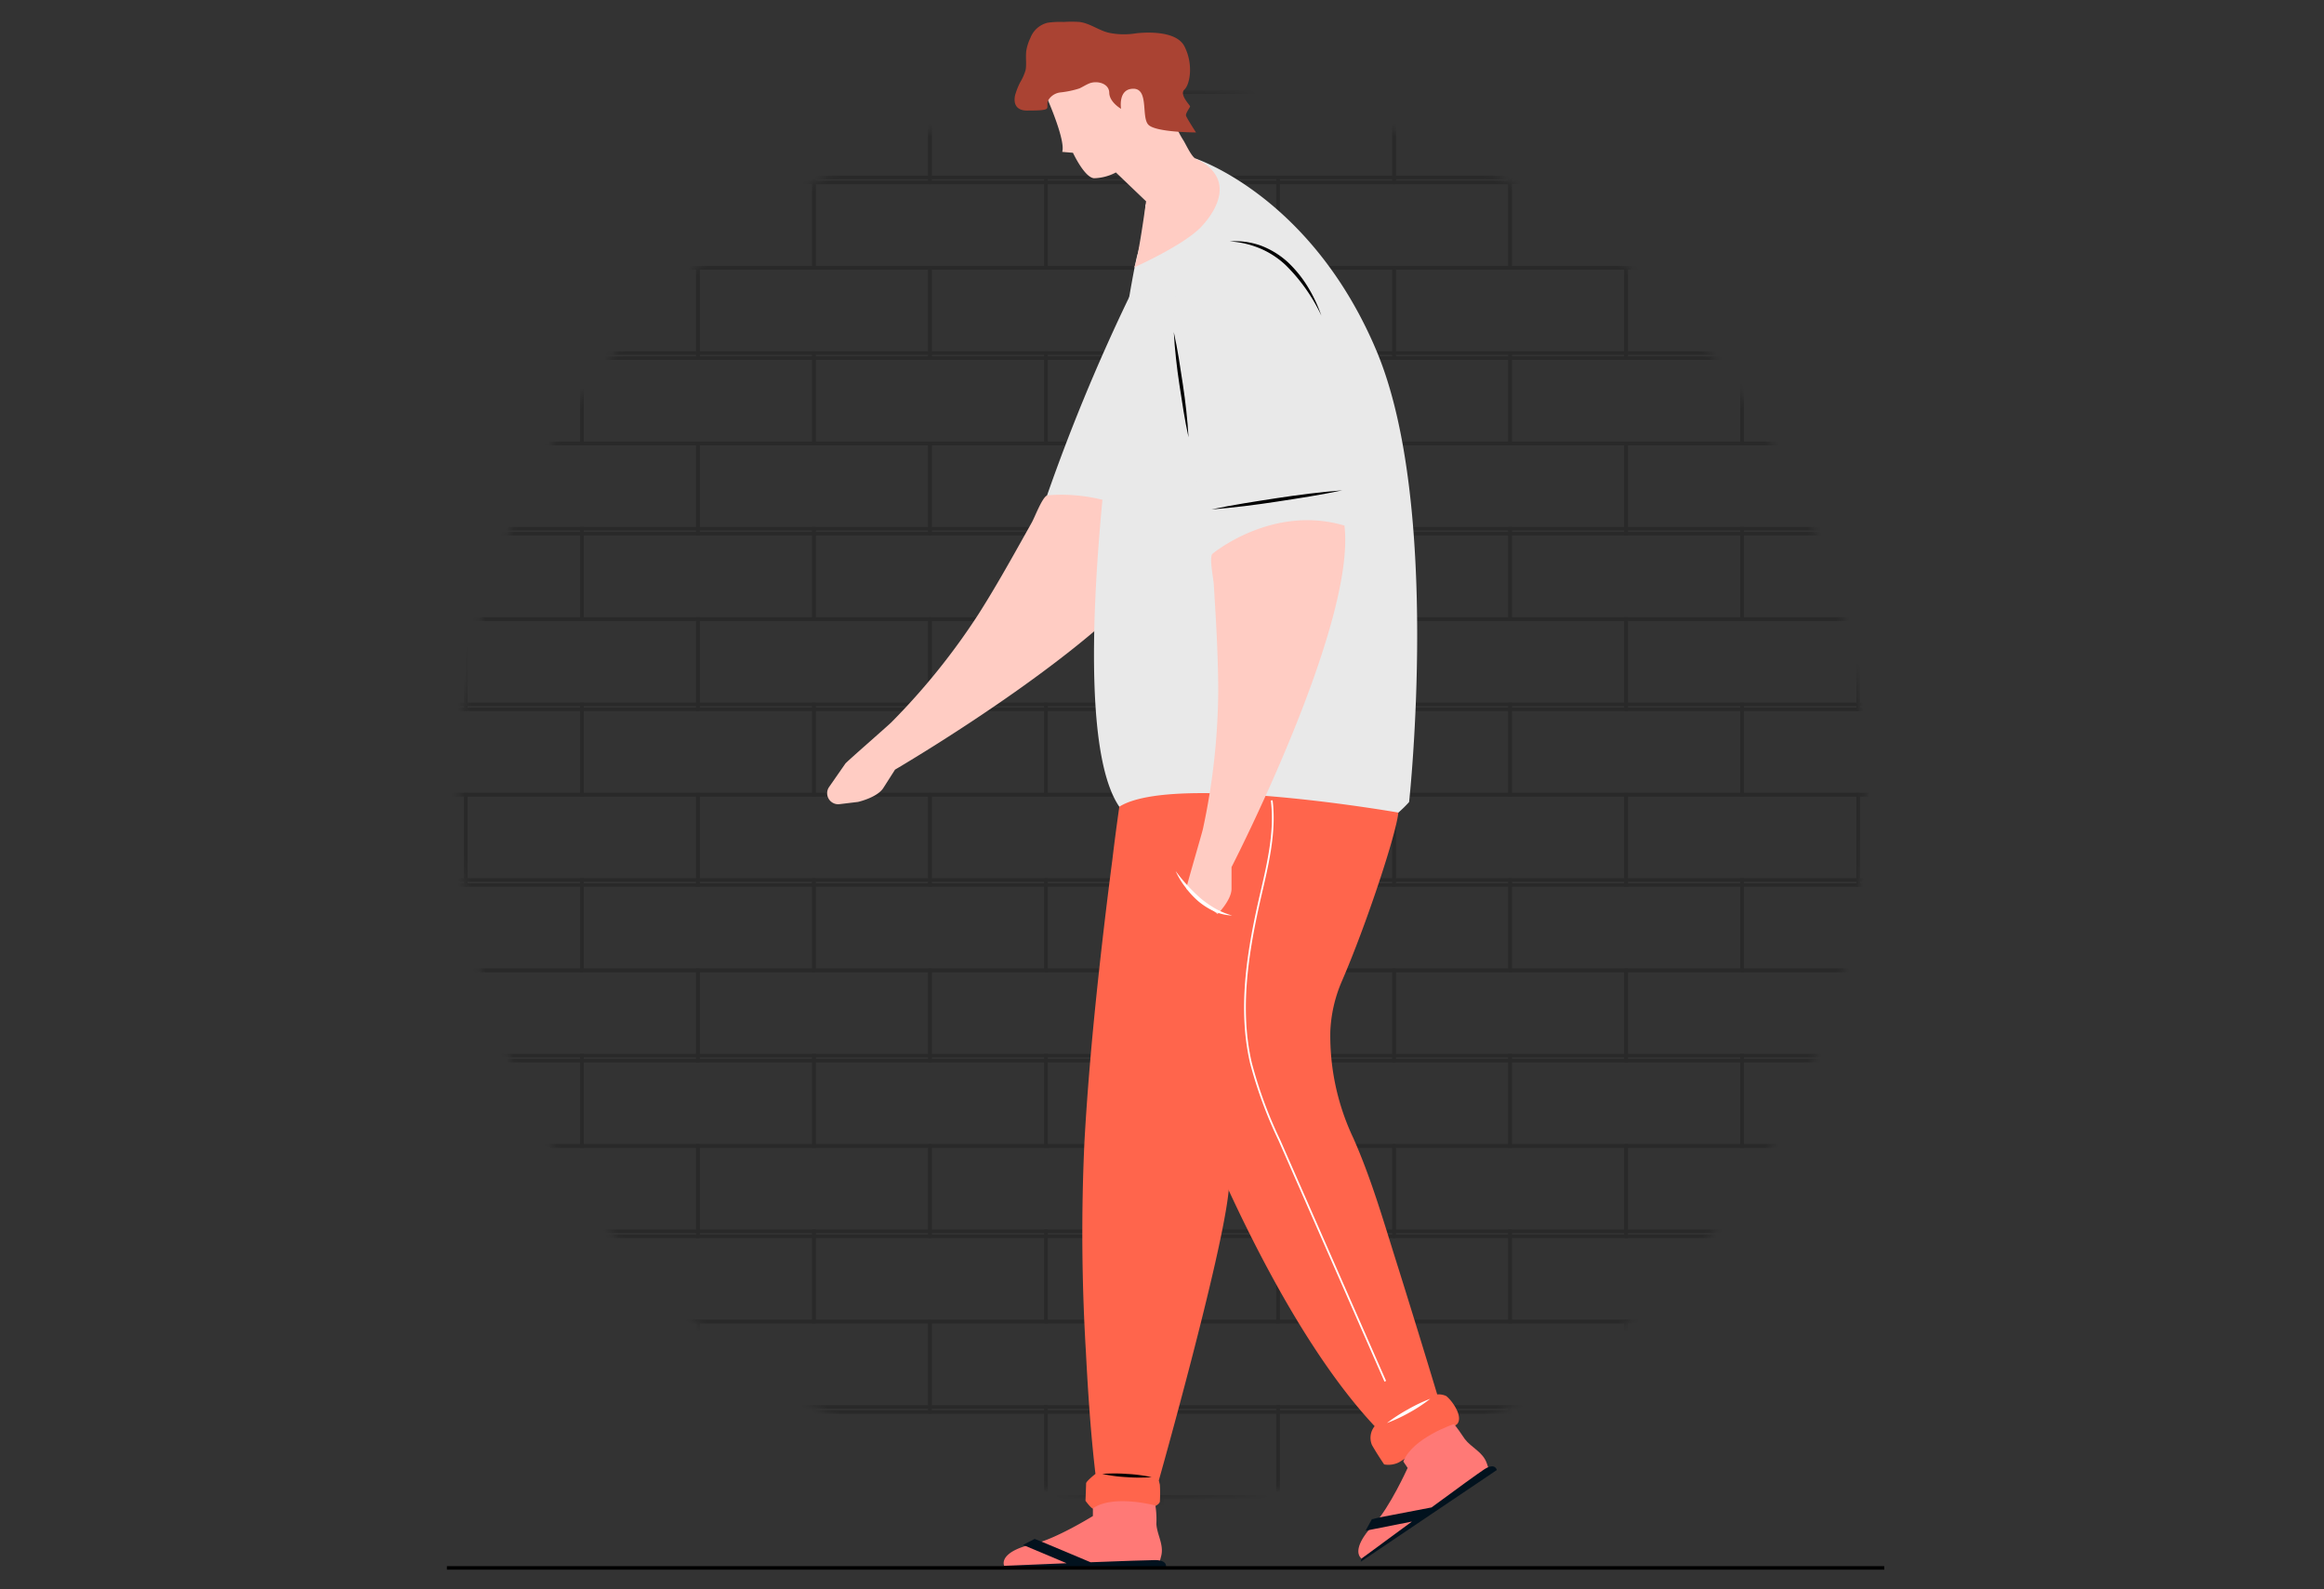 <svg xmlns="http://www.w3.org/2000/svg" xmlns:xlink="http://www.w3.org/1999/xlink" viewBox="0 0 332.41 227.28"><rect x="0" y="0" width="332.41" height="227.28" fill="#333333" stroke="none"/><defs><style>.cls-1{fill:url(#radial-gradient);}.cls-2{mask:url(#mask);}.cls-3{opacity:0.2;}.cls-12,.cls-4{fill:none;stroke-miterlimit:10;}.cls-4{stroke:#000;stroke-width:0.5px;}.cls-5{fill:#ff654c;}.cls-6{fill:#e9e9e9;}.cls-7{fill:#ffccc3;}.cls-8{fill:#aa4333;}.cls-9{fill:#ff7976;}.cls-10{fill:#02121e;}.cls-11{fill:#fff;}.cls-12{stroke:#fff;stroke-width:0.25px;}</style><radialGradient id="radial-gradient" cx="166.21" cy="113.64" r="100.59" gradientUnits="userSpaceOnUse"><stop offset="0" stop-color="#fff"/><stop offset="0.04" stop-color="#f0f0f0"/><stop offset="0.25" stop-color="#a8a8a8"/><stop offset="0.45" stop-color="#6c6c6c"/><stop offset="0.63" stop-color="#3e3e3e"/><stop offset="0.78" stop-color="#1c1c1c"/><stop offset="0.91" stop-color="#070707"/><stop offset="1"/></radialGradient><mask id="mask" x="0" y="0" width="332.41" height="227.28" maskUnits="userSpaceOnUse"><circle class="cls-1" cx="166.21" cy="113.64" r="100.59"/></mask></defs><g id="Layer_2" data-name="Layer 2"><g id="_1" data-name="1"><g class="cls-2"><g class="cls-3"><rect class="cls-4" x="133.02" y="13.17" width="33.19" height="12.92"/><rect class="cls-4" x="166.21" y="13.17" width="33.19" height="12.92"/><rect class="cls-4" x="199.4" y="13.17" width="33.19" height="12.92"/><rect class="cls-4" x="232.59" y="13.17" width="33.19" height="12.92"/><rect class="cls-4" x="265.78" y="13.17" width="33.19" height="12.92"/><rect class="cls-4" x="298.97" y="13.17" width="33.19" height="12.92"/><rect class="cls-4" x="66.63" y="13.17" width="33.19" height="12.92"/><rect class="cls-4" x="99.82" y="13.17" width="33.19" height="12.92"/><rect class="cls-4" x="0.25" y="13.17" width="33.19" height="12.92"/><rect class="cls-4" x="33.44" y="13.17" width="33.19" height="12.92"/><rect class="cls-4" x="149.61" y="0.25" width="33.19" height="12.92"/><rect class="cls-4" x="116.42" y="0.25" width="33.19" height="12.92"/><rect class="cls-4" x="182.8" y="0.25" width="33.19" height="12.92"/><rect class="cls-4" x="50.04" y="0.25" width="33.19" height="12.92"/><rect class="cls-4" x="16.85" y="0.25" width="33.19" height="12.92"/><rect class="cls-4" x="83.23" y="0.25" width="33.19" height="12.92"/><rect class="cls-4" x="249.19" y="0.25" width="33.19" height="12.92"/><rect class="cls-4" x="215.99" y="0.25" width="33.19" height="12.92"/><rect class="cls-4" x="282.38" y="0.25" width="33.19" height="12.92"/><rect class="cls-4" x="133.02" y="38.29" width="33.19" height="12.92"/><rect class="cls-4" x="166.21" y="38.29" width="33.19" height="12.92"/><rect class="cls-4" x="199.4" y="38.29" width="33.19" height="12.92"/><rect class="cls-4" x="232.59" y="38.29" width="33.19" height="12.92"/><rect class="cls-4" x="265.78" y="38.29" width="33.19" height="12.92"/><rect class="cls-4" x="298.97" y="38.29" width="33.19" height="12.92"/><rect class="cls-4" x="66.63" y="38.29" width="33.19" height="12.92"/><rect class="cls-4" x="99.82" y="38.29" width="33.19" height="12.92"/><rect class="cls-4" x="0.25" y="38.29" width="33.19" height="12.92"/><rect class="cls-4" x="33.44" y="38.29" width="33.19" height="12.92"/><rect class="cls-4" x="149.61" y="25.37" width="33.19" height="12.92"/><rect class="cls-4" x="116.42" y="25.37" width="33.19" height="12.92"/><rect class="cls-4" x="182.8" y="25.37" width="33.19" height="12.92"/><rect class="cls-4" x="50.04" y="25.37" width="33.19" height="12.92"/><rect class="cls-4" x="16.85" y="25.37" width="33.19" height="12.92"/><rect class="cls-4" x="83.23" y="25.37" width="33.19" height="12.92"/><rect class="cls-4" x="249.19" y="25.37" width="33.19" height="12.92"/><rect class="cls-4" x="215.99" y="25.37" width="33.19" height="12.92"/><rect class="cls-4" x="282.38" y="25.37" width="33.19" height="12.92"/><rect class="cls-4" x="133.02" y="63.4" width="33.19" height="12.92"/><rect class="cls-4" x="166.21" y="63.4" width="33.19" height="12.92"/><rect class="cls-4" x="199.4" y="63.4" width="33.19" height="12.92"/><rect class="cls-4" x="232.59" y="63.4" width="33.19" height="12.92"/><rect class="cls-4" x="265.78" y="63.4" width="33.19" height="12.92"/><rect class="cls-4" x="298.97" y="63.4" width="33.19" height="12.92"/><rect class="cls-4" x="66.63" y="63.4" width="33.19" height="12.92"/><rect class="cls-4" x="99.82" y="63.4" width="33.19" height="12.92"/><rect class="cls-4" x="0.25" y="63.4" width="33.19" height="12.92"/><rect class="cls-4" x="33.44" y="63.4" width="33.19" height="12.92"/><rect class="cls-4" x="149.61" y="50.49" width="33.19" height="12.92"/><rect class="cls-4" x="116.42" y="50.49" width="33.19" height="12.92"/><rect class="cls-4" x="182.8" y="50.49" width="33.19" height="12.92"/><rect class="cls-4" x="50.04" y="50.49" width="33.19" height="12.92"/><rect class="cls-4" x="16.85" y="50.49" width="33.19" height="12.92"/><rect class="cls-4" x="83.23" y="50.49" width="33.19" height="12.92"/><rect class="cls-4" x="249.19" y="50.49" width="33.19" height="12.92"/><rect class="cls-4" x="215.99" y="50.49" width="33.19" height="12.92"/><rect class="cls-4" x="282.38" y="50.49" width="33.19" height="12.92"/><rect class="cls-4" x="133.02" y="88.52" width="33.19" height="12.92"/><rect class="cls-4" x="166.21" y="88.52" width="33.19" height="12.92"/><rect class="cls-4" x="199.4" y="88.52" width="33.19" height="12.92"/><rect class="cls-4" x="232.59" y="88.52" width="33.19" height="12.92"/><rect class="cls-4" x="265.78" y="88.52" width="33.19" height="12.92"/><rect class="cls-4" x="298.97" y="88.52" width="33.19" height="12.92"/><rect class="cls-4" x="66.63" y="88.52" width="33.19" height="12.92"/><rect class="cls-4" x="99.82" y="88.52" width="33.19" height="12.92"/><rect class="cls-4" x="0.25" y="88.52" width="33.19" height="12.92"/><rect class="cls-4" x="33.44" y="88.52" width="33.19" height="12.92"/><rect class="cls-4" x="149.61" y="75.61" width="33.19" height="12.92"/><rect class="cls-4" x="116.42" y="75.61" width="33.19" height="12.92"/><rect class="cls-4" x="182.8" y="75.61" width="33.19" height="12.92"/><rect class="cls-4" x="50.04" y="75.61" width="33.19" height="12.92"/><rect class="cls-4" x="16.85" y="75.61" width="33.19" height="12.92"/><rect class="cls-4" x="83.23" y="75.61" width="33.19" height="12.92"/><rect class="cls-4" x="249.19" y="75.61" width="33.19" height="12.92"/><rect class="cls-4" x="215.99" y="75.61" width="33.19" height="12.92"/><rect class="cls-4" x="282.38" y="75.61" width="33.19" height="12.92"/><rect class="cls-4" x="133.02" y="113.64" width="33.19" height="12.92"/><rect class="cls-4" x="166.21" y="113.64" width="33.19" height="12.92"/><rect class="cls-4" x="199.4" y="113.64" width="33.19" height="12.92"/><rect class="cls-4" x="232.59" y="113.64" width="33.19" height="12.92"/><rect class="cls-4" x="265.78" y="113.64" width="33.19" height="12.92"/><rect class="cls-4" x="298.97" y="113.64" width="33.19" height="12.92"/><rect class="cls-4" x="66.63" y="113.64" width="33.19" height="12.92"/><rect class="cls-4" x="99.82" y="113.64" width="33.19" height="12.92"/><rect class="cls-4" x="0.25" y="113.64" width="33.19" height="12.92"/><rect class="cls-4" x="33.44" y="113.64" width="33.19" height="12.92"/><rect class="cls-4" x="149.61" y="100.72" width="33.19" height="12.92"/><rect class="cls-4" x="116.42" y="100.72" width="33.19" height="12.92"/><rect class="cls-4" x="182.8" y="100.72" width="33.19" height="12.92"/><rect class="cls-4" x="50.04" y="100.72" width="33.19" height="12.92"/><rect class="cls-4" x="16.85" y="100.72" width="33.19" height="12.92"/><rect class="cls-4" x="83.23" y="100.72" width="33.19" height="12.92"/><rect class="cls-4" x="249.19" y="100.72" width="33.19" height="12.92"/><rect class="cls-4" x="215.99" y="100.72" width="33.19" height="12.92"/><rect class="cls-4" x="282.38" y="100.72" width="33.19" height="12.92"/><rect class="cls-4" x="133.02" y="138.76" width="33.19" height="12.92"/><rect class="cls-4" x="166.21" y="138.76" width="33.19" height="12.92"/><rect class="cls-4" x="199.4" y="138.76" width="33.19" height="12.92"/><rect class="cls-4" x="232.59" y="138.76" width="33.19" height="12.92"/><rect class="cls-4" x="265.78" y="138.76" width="33.19" height="12.92"/><rect class="cls-4" x="298.97" y="138.76" width="33.19" height="12.92"/><rect class="cls-4" x="66.63" y="138.76" width="33.19" height="12.92"/><rect class="cls-4" x="99.82" y="138.76" width="33.19" height="12.92"/><rect class="cls-4" x="0.25" y="138.76" width="33.19" height="12.92"/><rect class="cls-4" x="33.44" y="138.76" width="33.19" height="12.92"/><rect class="cls-4" x="149.61" y="125.84" width="33.19" height="12.92"/><rect class="cls-4" x="116.42" y="125.84" width="33.19" height="12.92"/><rect class="cls-4" x="182.8" y="125.84" width="33.19" height="12.92"/><rect class="cls-4" x="50.04" y="125.84" width="33.19" height="12.92"/><rect class="cls-4" x="16.85" y="125.84" width="33.19" height="12.92"/><rect class="cls-4" x="83.23" y="125.84" width="33.19" height="12.92"/><rect class="cls-4" x="249.19" y="125.84" width="33.19" height="12.92"/><rect class="cls-4" x="215.99" y="125.84" width="33.19" height="12.92"/><rect class="cls-4" x="282.38" y="125.84" width="33.19" height="12.92"/><rect class="cls-4" x="133.02" y="163.88" width="33.19" height="12.92"/><rect class="cls-4" x="166.21" y="163.88" width="33.19" height="12.92"/><rect class="cls-4" x="199.4" y="163.88" width="33.19" height="12.92"/><rect class="cls-4" x="232.59" y="163.88" width="33.19" height="12.92"/><rect class="cls-4" x="265.78" y="163.88" width="33.19" height="12.92"/><rect class="cls-4" x="298.97" y="163.88" width="33.19" height="12.92"/><rect class="cls-4" x="66.63" y="163.88" width="33.19" height="12.92"/><rect class="cls-4" x="99.82" y="163.88" width="33.19" height="12.92"/><rect class="cls-4" x="0.25" y="163.88" width="33.19" height="12.92"/><rect class="cls-4" x="33.44" y="163.88" width="33.19" height="12.92"/><rect class="cls-4" x="149.61" y="150.96" width="33.19" height="12.92"/><rect class="cls-4" x="116.42" y="150.96" width="33.19" height="12.92"/><rect class="cls-4" x="182.8" y="150.96" width="33.19" height="12.92"/><rect class="cls-4" x="50.04" y="150.96" width="33.19" height="12.92"/><rect class="cls-4" x="16.85" y="150.96" width="33.19" height="12.92"/><rect class="cls-4" x="83.23" y="150.96" width="33.19" height="12.92"/><rect class="cls-4" x="249.19" y="150.96" width="33.19" height="12.92"/><rect class="cls-4" x="215.99" y="150.96" width="33.19" height="12.92"/><rect class="cls-4" x="282.38" y="150.96" width="33.19" height="12.92"/><rect class="cls-4" x="133.02" y="189" width="33.19" height="12.92"/><rect class="cls-4" x="166.21" y="189" width="33.19" height="12.92"/><rect class="cls-4" x="199.4" y="189" width="33.19" height="12.92"/><rect class="cls-4" x="232.59" y="189" width="33.19" height="12.92"/><rect class="cls-4" x="265.78" y="189" width="33.19" height="12.92"/><rect class="cls-4" x="298.97" y="189" width="33.19" height="12.92"/><rect class="cls-4" x="66.63" y="189" width="33.19" height="12.92"/><rect class="cls-4" x="99.82" y="189" width="33.19" height="12.92"/><rect class="cls-4" x="0.25" y="189" width="33.19" height="12.92"/><rect class="cls-4" x="33.44" y="189" width="33.19" height="12.92"/><rect class="cls-4" x="149.61" y="176.08" width="33.19" height="12.92"/><rect class="cls-4" x="116.42" y="176.08" width="33.19" height="12.92"/><rect class="cls-4" x="182.8" y="176.08" width="33.19" height="12.92"/><rect class="cls-4" x="50.04" y="176.08" width="33.19" height="12.92"/><rect class="cls-4" x="16.85" y="176.08" width="33.19" height="12.92"/><rect class="cls-4" x="83.23" y="176.08" width="33.19" height="12.92"/><rect class="cls-4" x="249.19" y="176.08" width="33.19" height="12.92"/><rect class="cls-4" x="215.99" y="176.08" width="33.19" height="12.92"/><rect class="cls-4" x="282.38" y="176.08" width="33.19" height="12.92"/><rect class="cls-4" x="133.02" y="214.12" width="33.19" height="12.92"/><rect class="cls-4" x="166.21" y="214.12" width="33.19" height="12.92"/><rect class="cls-4" x="199.4" y="214.12" width="33.19" height="12.92"/><rect class="cls-4" x="232.59" y="214.12" width="33.19" height="12.92"/><rect class="cls-4" x="265.78" y="214.12" width="33.19" height="12.92"/><rect class="cls-4" x="298.97" y="214.12" width="33.19" height="12.92"/><rect class="cls-4" x="66.63" y="214.12" width="33.19" height="12.92"/><rect class="cls-4" x="99.82" y="214.12" width="33.19" height="12.92"/><rect class="cls-4" x="0.25" y="214.12" width="33.19" height="12.92"/><rect class="cls-4" x="33.44" y="214.12" width="33.19" height="12.92"/><rect class="cls-4" x="149.61" y="201.2" width="33.19" height="12.92"/><rect class="cls-4" x="116.42" y="201.2" width="33.19" height="12.92"/><rect class="cls-4" x="182.8" y="201.2" width="33.19" height="12.92"/><rect class="cls-4" x="50.04" y="201.2" width="33.19" height="12.92"/><rect class="cls-4" x="16.85" y="201.2" width="33.19" height="12.92"/><rect class="cls-4" x="83.23" y="201.2" width="33.19" height="12.92"/><rect class="cls-4" x="249.19" y="201.2" width="33.19" height="12.92"/><rect class="cls-4" x="215.99" y="201.2" width="33.19" height="12.92"/><rect class="cls-4" x="282.38" y="201.2" width="33.19" height="12.92"/></g></g><path class="cls-5" d="M160.1,115.36c-.36,2.53-.7,5.08-1,7.62q-1.19,9.12-2.16,18.27c-.77,7.34-1.42,14.7-1.83,22.07a282.3,282.3,0,0,0,.21,30c.28,5.4.63,10.8,1.22,16.18.05.42.09.85.15,1.27,0,0-1.34,1.06-1.34,1.36s-.09,2.49-.09,2.49.79,1.09,1.09,1.13,8.32-.13,8.32-.13,1.15-.38,1.23-.89a21,21,0,0,0,0-2.41l-.15-.61s9.17-32.45,10-41.54,6.6-46.28,8.69-47.26S171.42,112.51,160.1,115.36Z"/><path class="cls-6" d="M175.93,34.55s-7.83-5.76-14.8,8.73a271.9,271.9,0,0,0-11.37,27.57L169.1,78S192,44.67,175.93,34.55Z"/><path class="cls-7" d="M149.76,70.85c-.73.36-1.73,3.06-2.18,3.87l-2.48,4.42c-1.66,2.94-3.35,5.87-5.16,8.71a96.13,96.13,0,0,1-12.43,15.43c-.47.48-6.64,5.85-6.61,5.94l-2.3,3.31a1.55,1.55,0,0,0-.24,1.29h0a1.58,1.58,0,0,0,1.72,1.18l2.64-.32s2.76-.62,3.63-2l1.67-2.62s33.66-19.63,39.87-32.49C160.78,69.39,149.76,70.85,149.76,70.85Z"/><path class="cls-6" d="M163.83,29.37a28.93,28.93,0,0,1-1.12,7c-1,3-11.67,65.76-2.61,79,26.17,17.49,41.45-.68,41.45-.68s4.64-42.47-4.68-64.56S171,22.68,171,22.68,164.76,27.44,163.83,29.37Z"/><path class="cls-7" d="M171,22.68c-.57-.27-1.36-2-1.71-2.57a12.81,12.81,0,0,1-1.42-3A24.33,24.33,0,0,0,166,12.57a12.82,12.82,0,0,0-3.07-4A4.86,4.86,0,0,0,158,7.88c-2.54.78-6.94,1.78-8,4.68a3.75,3.75,0,0,0-.17,1.63s2.62,5.93,2.1,7.53l1.54.13s1.63,3.51,3,3.64a7,7,0,0,0,3.14-.83l4.32,4.13s-1.25,9.23-1.76,9.47c0,0,7.21-3.2,9.7-5.88S176.51,25.29,171,22.68Z"/><path class="cls-8" d="M146.77,7.52s0-.06,0-.09a6.51,6.51,0,0,1,.61-2,3.51,3.51,0,0,1,2.47-2.18,12.4,12.4,0,0,1,2.28-.11,17.35,17.35,0,0,1,2.28,0c1.54.2,2.8,1.26,4.31,1.57a10.68,10.68,0,0,0,3.74.06s5.61-.77,6.95,1.85.77,5.49,0,6.19.81,2.24.81,2.4-.68,1-.58,1.34,1.43,2.39,1.43,2.39-5.81,0-6.83-1.12.11-5.13-2.13-5.13-1.76,2.87-1.76,2.87-1.66-.93-1.69-2.3-1.77-1.77-2.86-1.33c-.49.2-.94.5-1.42.72a13.62,13.62,0,0,1-2.74.57,2.33,2.33,0,0,0-1.74,1.18c-.4,1.13.94,1.41-3,1.41-1.44,0-2-.86-1.7-2.22a10.13,10.13,0,0,1,.72-1.82A7.4,7.4,0,0,0,146.7,10C146.84,9.19,146.7,8.35,146.77,7.52Z"/><path class="cls-6" d="M175.93,34.55s-9.7-.64-7.78,15.32a270.41,270.41,0,0,0,5.23,29.36l20.17-4.34S195,34.42,175.93,34.55Z"/><path d="M189,45.14a25.12,25.12,0,0,0-5.11-7.23,12.36,12.36,0,0,0-3.67-2.39,13.25,13.25,0,0,0-4.33-1,10.85,10.85,0,0,1,4.47.61,12,12,0,0,1,3.86,2.38,16.91,16.91,0,0,1,2.85,3.53A21.64,21.64,0,0,1,189,45.14Z"/><path class="cls-5" d="M160.1,115.36s4,24.64,6.52,32.3,14.8,40.08,30,56.29a2.64,2.64,0,0,0-.39,2.68c.73,1.3,1.75,2.79,1.75,2.79a3.4,3.4,0,0,0,2.12-.3c2.67-1.62,5.23-3.42,7.83-5.14a2.45,2.45,0,0,0,.5-.34c.9-1.08-.74-3.36-1.57-4a2.59,2.59,0,0,0-1.29-.23q-2.72-9-5.54-18c-2-6.29-3.78-12.62-6.46-18.66a34.2,34.2,0,0,1-3.29-15.24,20.14,20.14,0,0,1,1.57-7c3.66-8.43,7.89-21.37,8.16-24.31C200,116.2,167.76,110.55,160.1,115.36Z"/><path class="cls-9" d="M156.32,215.7v1.1s-5.36,3.32-8.51,4-4.58,1.92-4.19,3.12h22.1l.36-1.37c.44-1.63-.59-3.06-.68-4.63a12.67,12.67,0,0,0-.14-2.62S159.3,213.66,156.32,215.7Z"/><path class="cls-10" d="M165.27,223.1c-.8,0-4.88.14-9.28.31l-7-2.94-1-.4-1.66.86,6.23,2.62-8.9.37-.4.3h23.49S167.16,223.13,165.27,223.1Z"/><path class="cls-9" d="M200.72,209l.62.92s-2.59,5.74-4.83,8.07-2.72,4.14-1.74,4.92l18.34-12.34-.46-1.34c-.55-1.59-2.2-2.21-3.15-3.46-.16-.21-1.41-2.16-1.59-2.1C207.91,203.66,202.05,205.63,200.72,209Z"/><path class="cls-10" d="M212.29,210.13c-.68.44-4,2.83-7.53,5.44L197.31,217l-1.09.26-.9,1.64,6.63-1.31-7.18,5.28-.15.47,19.48-13.12S213.87,209.1,212.29,210.13Z"/><path class="cls-7" d="M173.38,79.23c-.42.69.19,3.51.24,4.43l.3,5.06c.18,3.38.32,6.75.33,10.13a96.65,96.65,0,0,1-2.19,19.69c-.14.65-2.46,8.5-2.38,8.56l4.47,3.62s2-2,2-3.62V124S194,89.35,192.3,75.16C181.9,72.08,173.38,79.23,173.38,79.23Z"/><path d="M192,70.12c-3.09.66-6.2,1.13-9.32,1.61s-6.25.87-9.4,1.12c3.09-.66,6.21-1.13,9.33-1.61S188.82,70.37,192,70.12Z"/><path d="M170,62.54c-.55-2.48-.92-5-1.3-7.49s-.66-5-.81-7.56c.56,2.48.92,5,1.3,7.49S169.85,60,170,62.54Z"/><path class="cls-11" d="M168.16,124.57a25,25,0,0,0,3.53,3.86,15,15,0,0,0,2.12,1.49,11.16,11.16,0,0,0,2.43,1,6.92,6.92,0,0,1-2.6-.61,10.18,10.18,0,0,1-2.27-1.45,12.12,12.12,0,0,1-1.83-2A10.83,10.83,0,0,1,168.16,124.57Z"/><path d="M157.66,210.78a23.39,23.39,0,0,1,3.55,0,22.21,22.21,0,0,1,3.51.46,23.27,23.27,0,0,1-3.54,0A22.18,22.18,0,0,1,157.66,210.78Z"/><path class="cls-11" d="M198.38,203.5a23.88,23.88,0,0,1,3-1.95,22.88,22.88,0,0,1,3.2-1.52,21.81,21.81,0,0,1-2.95,1.95A22.88,22.88,0,0,1,198.38,203.5Z"/><path class="cls-12" d="M181.9,114.46c.59,4.77-.67,9.54-1.74,14.23-1.73,7.65-3,15.65-1.24,23.3A62.34,62.34,0,0,0,183,163.07l15.14,34.46"/><line class="cls-4" x1="63.92" y1="224.22" x2="269.51" y2="224.22"/></g></g></svg>